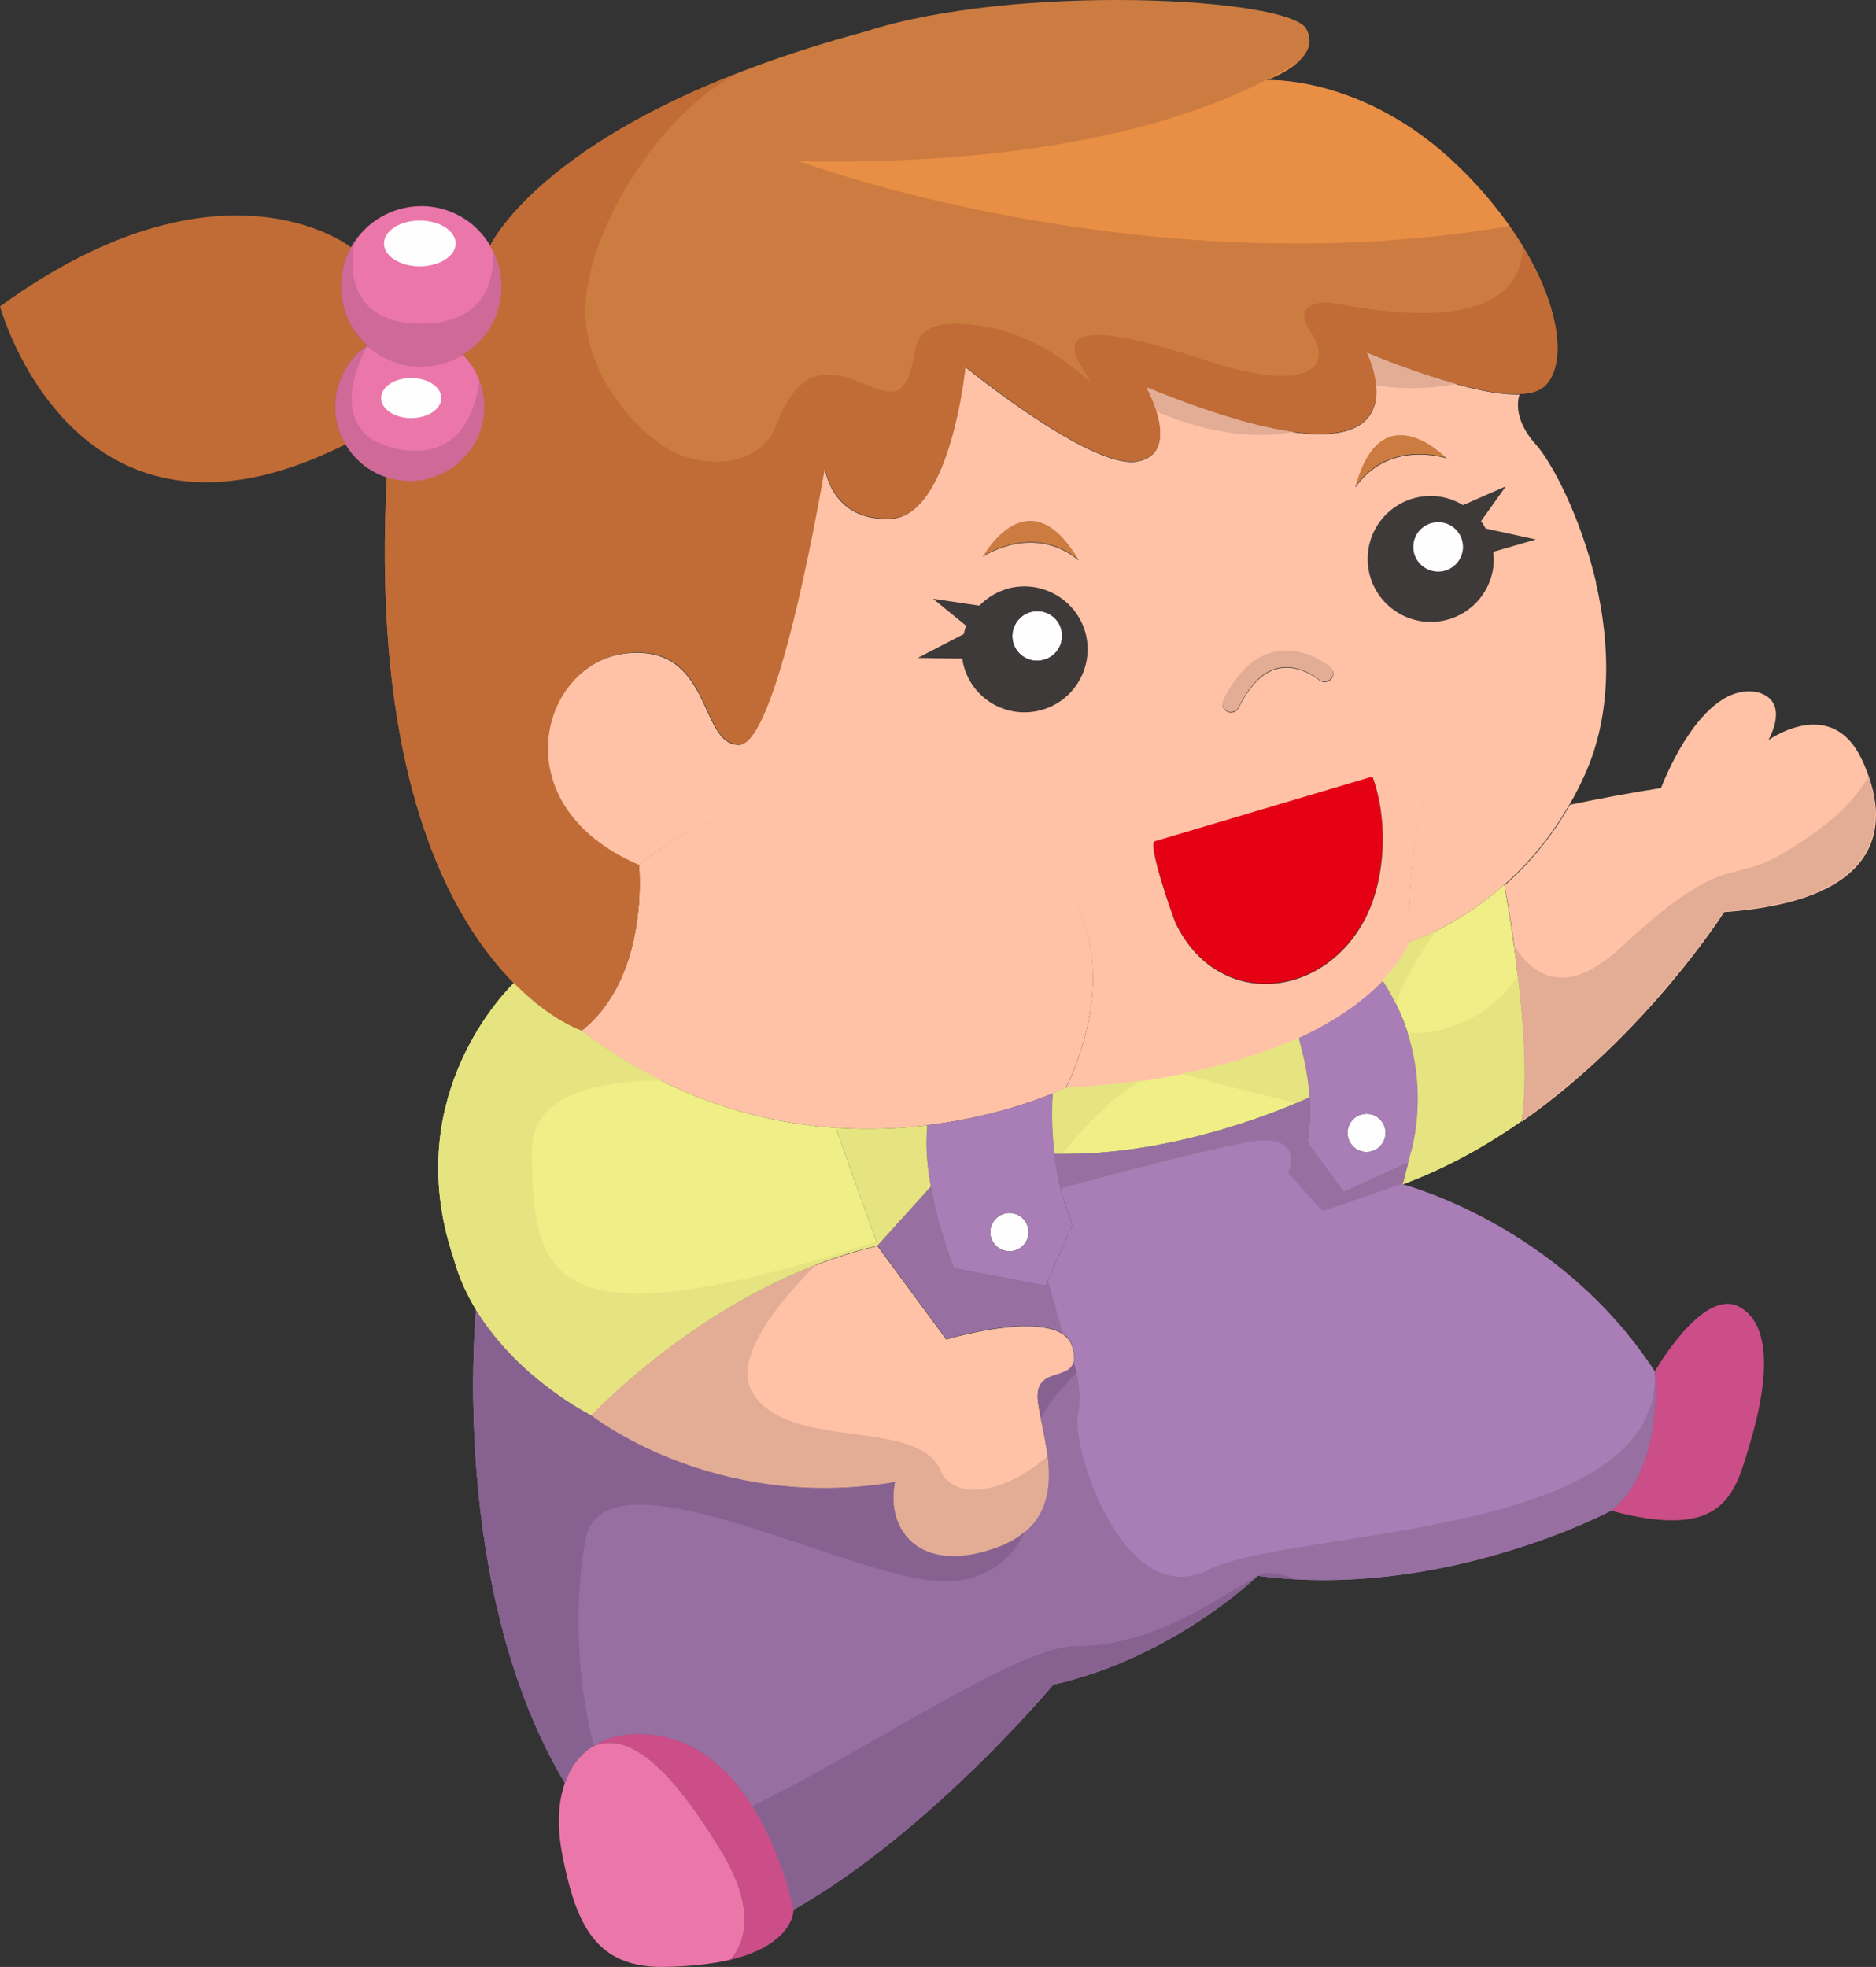 <svg version="1.1" xmlns="http://www.w3.org/2000/svg" xmlns:xlink="http://www.w3.org/1999/xlink" width="112.775" height="118.23" viewBox="0,0,112.775,118.23"><rect x="0" y="0" width="112.775" height="118.23" fill="#333333" stroke="none"/><g transform="translate(-184.1,-121.014)"><g data-paper-data="{&quot;isPaintingLayer&quot;:true}" fill-rule="evenodd" stroke="none" stroke-width="1" stroke-linecap="butt" stroke-linejoin="miter" stroke-miterlimit="10" stroke-dasharray="" stroke-dashoffset="0" style="mix-blend-mode: normal"><path d="M283.579,203.45c0,0 2.879,-5.052 5.056,-3.896c2.176,1.143 1.611,5.038 0.688,8.137c-0.922,3.097 -1.488,5.974 -8.375,4.13c3.209,-2.52 2.632,-8.371 2.632,-8.371M231.808,235.802c0,0 0.068,2.078 -3.817,3.016c0.4,-0.398 1.999,-2.409 -0.55,-6.568c-2.742,-4.501 -5.373,-7.308 -7.7,-6.263c0.675,-0.456 1.515,-0.717 2.535,-0.743c7.466,-0.222 9.532,10.558 9.532,10.558" fill="#cb4e88"/><path d="M218.06,228.188c0.316,-0.92 0.854,-1.666 1.611,-2.16c0.027,-0.015 0.04,-0.027 0.07,-0.041c2.327,-1.047 4.958,1.763 7.7,6.263c2.549,4.159 0.95,6.168 0.55,6.568c-1.018,0.232 -2.327,0.4 -3.994,0.425c-4.133,0.055 -5.276,-2.643 -6.076,-6.65c-0.33,-1.665 -0.302,-3.177 0.139,-4.405M204.875,147.72c-1.193,-2.014 -0.62,-4.608 1.309,-5.933c0.884,0.81 2.04,1.257 3.238,1.253c0.886,-0.001 1.754,-0.249 2.506,-0.717c0.826,0.836 1.287,1.965 1.282,3.14c0,2.464 -2.011,4.46 -4.477,4.46c-0.482,0 -0.938,-0.069 -1.378,-0.219c-1.043,-0.333 -1.926,-1.04 -2.48,-1.984" fill="#eb77aa"/><path d="M211.928,142.324c-0.752,0.468 -1.62,0.716 -2.506,0.717c-1.199,0.004 -2.355,-0.444 -3.238,-1.255c-0.977,-0.879 -1.584,-2.146 -1.584,-3.564c-0,-0.819 0.209,-1.624 0.607,-2.34c0.854,-1.528 2.465,-2.475 4.215,-2.479c1.708,-0.004 3.288,0.903 4.146,2.38v0.015c0.441,0.717 0.675,1.544 0.675,2.425c0.008,1.68 -0.872,3.24 -2.315,4.101" fill="#eb77aa"/><path d="M246.838,160.675c-0.382,0.106 -0.79,0.055 -1.134,-0.141c-0.344,-0.196 -0.596,-0.522 -0.699,-0.904c-0.207,-0.799 0.267,-1.615 1.063,-1.832c0.794,-0.213 1.611,0.255 1.83,1.047c0.208,0.797 -0.26,1.625 -1.06,1.83" fill="#fefefe"/><path d="M270.561,155.375c0.821,-0.001 1.486,-0.666 1.488,-1.487c-0.002,-0.821 -0.667,-1.485 -1.488,-1.486c-0.827,0 -1.502,0.662 -1.502,1.486c0.002,0.396 0.161,0.776 0.442,1.055c0.282,0.279 0.662,0.434 1.059,0.432M270.092,150.79c0.686,0.003 1.358,0.194 1.943,0.552l2.563,-1.129l-1.488,2.092c0.105,0.139 0.197,0.287 0.275,0.442l3.017,0.661l-2.562,0.742c0.013,0.137 0.04,0.275 0.04,0.427c0,1.004 -0.399,1.968 -1.11,2.677c-0.71,0.71 -1.674,1.108 -2.678,1.108c-1.373,0.032 -2.656,-0.683 -3.352,-1.867c-0.696,-1.184 -0.696,-2.653 0,-3.837c0.696,-1.184 1.979,-1.899 3.352,-1.867" fill="#3f3a3a"/><path d="M269.059,153.888c0,-0.825 0.675,-1.487 1.502,-1.487c0.82,0.002 1.484,0.667 1.486,1.487c-0.002,0.82 -0.666,1.485 -1.486,1.487c-0.827,0 -1.502,-0.66 -1.502,-1.487" fill="#fefefe"/><path d="M247.899,158.844c-0.219,-0.794 -1.039,-1.26 -1.833,-1.044c-0.796,0.216 -1.269,1.032 -1.06,1.83c0.103,0.382 0.354,0.708 0.698,0.904c0.344,0.196 0.752,0.246 1.134,0.14c0.799,-0.204 1.267,-1.032 1.061,-1.83M249.359,159.024c0.537,2.023 -0.663,4.101 -2.673,4.638c-0.97,0.266 -2.006,0.133 -2.878,-0.368c-0.872,-0.501 -1.507,-1.33 -1.765,-2.302c-0.041,-0.138 -0.054,-0.277 -0.082,-0.427l-2.673,-0.041l2.755,-1.432c0.038,-0.169 0.089,-0.334 0.152,-0.495l-1.983,-1.624l2.768,0.412c0.48,-0.489 1.079,-0.844 1.737,-1.033c2.018,-0.531 4.087,0.66 4.642,2.672" fill="#3f3a3a"/><path d="M257.638,163.07c0.813,-1.678 1.873,-2.67 3.128,-2.931c1.777,-0.344 3.236,0.879 3.293,0.936c0.106,0.088 0.171,0.216 0.181,0.354c0.01,0.138 -0.036,0.273 -0.127,0.376c-0.193,0.207 -0.511,0.233 -0.731,0.055c-0.011,-0.014 -1.129,-0.965 -2.411,-0.702c-0.922,0.191 -1.734,0.992 -2.41,2.368c-0.091,0.175 -0.271,0.287 -0.469,0.289c-0.077,0.001 -0.153,-0.018 -0.22,-0.056c-0.124,-0.059 -0.219,-0.165 -0.263,-0.295c-0.044,-0.13 -0.034,-0.272 0.029,-0.394" data-paper-data="{&quot;origPos&quot;:null}" fill="#e3ac94"/><path d="M253.506,171.551l13.087,-3.895c0.95,2.573 0.813,6.113 -0.427,8.535c-2.522,4.875 -8.845,5.493 -11.379,0.316c-0.166,-0.329 -1.722,-4.817 -1.281,-4.957z" fill="#e50113"/><path d="M247.402,186.736c-1.253,0.511 -3.981,1.487 -7.576,1.914c-1.667,0.207 -3.512,0.289 -5.484,0.152c-4.669,-0.304 -10.043,-1.804 -15.277,-5.837c4.132,-3.263 3.444,-9.968 3.444,-9.968c0,0 8.032,-7.406 19.976,-2.822c11.944,4.598 5.675,16.231 5.675,16.231c0,0 -0.261,0.124 -0.758,0.33M268.825,177.635c-0.482,-16.78 10.001,-21.2 11.2,-21.64c0.855,3.635 1.032,7.901 -0.688,11.661c-0.277,0.606 -0.567,1.168 -0.87,1.694h-0.013c-1.028,1.823 -2.355,3.461 -3.926,4.844c-2.948,2.617 -5.703,3.442 -5.703,3.442" data-paper-data="{&quot;origPos&quot;:null}" fill="#ffc2a6"/><path d="M271.042,148.533c-0.357,-0.109 -3.526,-1.019 -5.482,1.747c1.474,-5.575 5.125,-2.119 5.482,-1.747M248.96,154.673c-2.647,-2.187 -5.525,-0.386 -5.76,-0.232c0.166,-0.306 2.825,-4.835 5.76,0.232" fill="#cd7c41"/><path d="M184.1,139.433c13.267,-9.636 21.024,-3.606 21.024,-3.606l0.082,0.055c-0.387,0.687 -0.607,1.499 -0.607,2.34c-0.004,1.36 0.572,2.657 1.585,3.565c-1.929,1.326 -2.501,3.919 -1.309,5.933c-16.296,8.193 -20.775,-8.287 -20.775,-8.287" fill="#c16c36"/><path d="M266.262,142.199c0.193,0.413 4.396,9.28 -13.267,2.067c0.152,0.288 2.122,3.964 -0.523,4.46c-2.755,0.509 -10.333,-5.685 -10.333,-5.685c0,0 -0.866,8.946 -4.476,9.126c-3.61,0.181 -3.967,-3.097 -3.967,-3.097c0,0 -2.756,16.686 -5.153,16.686c-2.424,0 -1.556,-6.017 -6.723,-5.507c-5.166,0.523 -7.743,9.128 0.689,12.748c0,0 0.688,6.705 -3.443,9.967c0,0 -1.847,-0.593 -4.078,-2.863c-3.749,-3.785 -8.582,-12.238 -7.632,-30.398c0.441,0.152 0.895,0.22 1.377,0.22c2.465,0 4.478,-1.996 4.478,-4.461c0.004,-1.175 -0.457,-2.303 -1.283,-3.139c1.442,-0.861 2.322,-2.42 2.315,-4.1c0,-0.881 -0.233,-1.708 -0.675,-2.425v-0.015c0.277,-0.562 4.175,-7.915 22.552,-12.87c8.955,-2.918 25.486,-2.066 26.506,-0.166c1.046,1.887 -2.399,3.085 -2.399,3.085c0,0 5.843,-0.331 11.533,5.175c5.687,5.508 7.066,11.523 5.165,13.246c-0.332,0.287 -0.855,0.425 -1.503,0.44c-3.044,0.095 -8.801,-2.354 -9.16,-2.493" fill="#cd7c41"/><path d="M244.785,196.223c-0.634,0 -1.157,-0.511 -1.157,-1.144c0,-0.634 0.523,-1.156 1.157,-1.156c0.633,0 1.143,0.522 1.143,1.156c0.001,0.304 -0.119,0.595 -0.334,0.81c-0.215,0.215 -0.506,0.335 -0.809,0.334M265.105,189.104c-0.001,-0.303 0.12,-0.594 0.334,-0.808c0.214,-0.214 0.506,-0.334 0.809,-0.334c0.303,-0.001 0.595,0.119 0.809,0.333c0.215,0.214 0.335,0.505 0.335,0.809c0,0.633 -0.511,1.157 -1.144,1.157c-0.634,0 -1.143,-0.524 -1.143,-1.157" fill="#fefefe"/><path d="M268.894,190.371l-0.152,0.606l-0.083,-0.027l-3.787,1.72l-2.179,-2.987c0.166,-0.952 0.18,-1.873 0.125,-2.712c-0.109,-1.681 -0.523,-3.042 -0.661,-3.594c2.438,-1.13 4.023,-2.368 5.028,-3.414l0.096,0.083c3.335,5.164 1.613,10.324 1.613,10.324zM267.392,189.104c0,-0.632 -0.509,-1.142 -1.143,-1.142c-0.635,0 -1.145,0.51 -1.145,1.142c-0.002,0.635 0.51,1.152 1.145,1.157c0.633,0 1.143,-0.524 1.143,-1.157zM247.499,190.371c0.139,1.321 0.455,2.836 1.075,4.241l-1.613,3.676l-5.51,-1.033c0,0 -0.936,-2.257 -1.391,-4.915c-0.22,-1.17 -0.331,-2.423 -0.22,-3.58l-0.014,-0.11c3.596,-0.426 6.323,-1.404 7.576,-1.914c-0.042,0.469 -0.11,1.888 0.098,3.634M244.784,196.223c0.635,0 1.145,-0.51 1.145,-1.143c0,-0.634 -0.511,-1.156 -1.145,-1.156c-0.633,0 -1.156,0.522 -1.156,1.156c0,0.633 0.523,1.143 1.156,1.143" fill="#a97db5"/><path d="M283.579,203.45c0,0 0.578,5.851 -2.631,8.371c0,0 -10.113,5.395 -21.243,3.909c0,0 -5.056,4.928 -12.288,6.54c0,0 -7.343,8.823 -15.609,13.533c0,0 -2.066,-10.781 -9.533,-10.559c-1.019,0.026 -1.859,0.287 -2.535,0.743c-0.028,0.014 -0.042,0.026 -0.07,0.041c-0.756,0.494 -1.294,1.24 -1.61,2.16c-6.378,-10.654 -5.594,-25.413 -5.347,-28.428c2.55,4.17 6.93,6.333 6.93,6.333c0,0 7.344,5.851 18.254,4.007c-0.579,2.988 1.599,5.629 6.199,3.908c4.587,-1.721 2.755,-6.194 2.41,-8.728c-0.343,-2.518 2.756,-0.797 2.068,-3.317c-0.689,-2.532 -7.578,-0.468 -7.578,-0.468l-4.133,-5.615l3.197,-3.54c0.455,2.658 1.391,4.915 1.391,4.915l5.511,1.033l1.612,-3.676c-0.619,-1.405 -0.937,-2.919 -1.075,-4.241c7.384,0.193 14.438,-2.988 15.318,-3.401c0.055,0.84 0.043,1.763 -0.123,2.713l2.177,2.986l3.788,-1.72l0.083,0.028l-0.317,1.226c0,0 9.422,2.409 15.155,11.247" fill="#a97db5"/><path d="M267.186,179.963c1.28,-1.337 1.638,-2.327 1.638,-2.327c0,0 2.756,-0.825 5.703,-3.441c0.207,1.087 1.765,9.926 1.02,14.22c-2.149,1.502 -4.546,2.838 -7.122,3.788l0.317,-1.226l0.152,-0.606c0,0 1.721,-5.163 -1.612,-10.324l-0.096,-0.084M248.161,186.406c6.419,-0.373 10.896,-1.597 13.996,-3.029c0.138,0.551 0.551,1.913 0.661,3.593c-0.882,0.414 -7.934,3.593 -15.319,3.4c-0.207,-1.747 -0.138,-3.165 -0.097,-3.634c0.498,-0.206 0.758,-0.33 0.758,-0.33" fill="#efee87"/><path d="M239.84,188.759c-0.11,1.158 0,2.411 0.22,3.58l-3.197,3.54l-2.52,-7.076c1.828,0.125 3.664,0.074 5.483,-0.153z" fill="#e5e481"/><path d="M212.714,199.746c-0.55,-0.922 -1.033,-1.94 -1.336,-3.07c-3.128,-9.251 2.52,-15.488 3.609,-16.575c2.233,2.271 4.078,2.863 4.078,2.863c5.235,4.033 10.608,5.535 15.277,5.839l2.522,7.075c-9.877,2.299 -17.22,10.216 -17.22,10.216c0,0 -4.38,-2.163 -6.93,-6.333v-0.015" fill="#efee87"/><path d="M240.985,201.529c0,0 6.894,-2.064 7.584,0.47c0.689,2.518 -2.413,0.797 -2.07,3.315c0.346,2.534 2.179,7.01 -2.412,8.73c-4.606,1.72 -6.785,-0.922 -6.205,-3.91c-10.921,1.845 -18.271,-4.005 -18.271,-4.005c0,0 7.35,-7.917 17.237,-10.215zM290.406,165.501c0.262,-0.178 3.848,-2.602 5.612,1.158c1.847,3.894 1.379,8.494 -8.273,9.181c0,0 -4.647,7.351 -12.177,12.61c0.746,-4.294 -0.814,-13.133 -1.021,-14.221c1.573,-1.383 2.901,-3.02 3.93,-4.844h0.014c1.812,-0.38 3.634,-0.715 5.462,-1.005c0,0 2.413,-6.54 5.859,-5.742c1.849,0.551 0.719,2.631 0.594,2.863M266.316,154.612c0,1.005 0.4,1.968 1.112,2.678c0.712,0.71 1.676,1.108 2.682,1.107c1.005,0.001 1.969,-0.398 2.68,-1.108c0.711,-0.71 1.11,-1.673 1.11,-2.677c0,-0.152 -0.027,-0.289 -0.041,-0.426l2.566,-0.745l-3.02,-0.66c-0.084,-0.153 -0.165,-0.302 -0.275,-0.442l1.489,-2.091l-2.566,1.128c-0.58,-0.343 -1.227,-0.55 -1.944,-0.55c-1.006,-0.001 -1.971,0.397 -2.682,1.107c-0.712,0.71 -1.111,1.674 -1.111,2.679M268.84,177.671c0,0 -0.358,0.991 -1.64,2.327c-1.008,1.045 -2.595,2.284 -5.035,3.414c-3.103,1.432 -7.584,2.656 -14.01,3.028c0,0 6.274,-11.632 -5.682,-16.23c-11.956,-4.584 -19.996,2.823 -19.996,2.823c-8.439,-3.622 -5.861,-12.227 -0.69,-12.75c5.172,-0.51 4.303,5.507 6.73,5.507c2.399,0 5.157,-16.685 5.157,-16.685c0,0 0.358,3.277 3.972,3.097c3.613,-0.179 4.481,-9.127 4.481,-9.127c0,0 7.584,6.194 10.341,5.686c2.65,-0.497 0.678,-4.173 0.526,-4.46c17.678,7.214 13.472,-1.653 13.28,-2.066c0.356,0.138 6.122,2.588 9.169,2.493c-0.151,0.481 -0.275,1.597 0.98,3.001c0.91,0.991 2.676,4.265 3.627,8.301c-1.199,0.441 -11.694,4.86 -11.211,21.642M271.06,148.568c-0.359,-0.372 -4.014,-3.827 -5.488,1.748c1.958,-2.766 5.128,-1.858 5.488,-1.748M248.956,154.707c-2.938,-5.066 -5.599,-0.536 -5.766,-0.232c0.235,-0.152 3.117,-1.955 5.766,0.233M244.707,156.387c-0.658,0.189 -1.257,0.545 -1.737,1.033l-2.773,-0.413l1.987,1.624c-0.07,0.167 -0.111,0.331 -0.152,0.497l-2.759,1.431l2.675,0.04c0.028,0.152 0.042,0.291 0.084,0.428c0.258,0.972 0.894,1.801 1.766,2.302c0.873,0.501 1.91,0.634 2.88,0.368c2.013,-0.537 3.213,-2.615 2.677,-4.638c-0.555,-2.013 -2.628,-3.204 -4.649,-2.672M260.98,161.193c1.281,-0.262 2.399,0.688 2.412,0.702c0.22,0.177 0.54,0.153 0.731,-0.055c0.092,-0.103 0.138,-0.24 0.128,-0.378c-0.01,-0.138 -0.076,-0.266 -0.183,-0.354c-0.054,-0.054 -1.516,-1.277 -3.295,-0.934c-1.255,0.262 -2.317,1.252 -3.131,2.932c-0.062,0.122 -0.072,0.264 -0.028,0.393c0.044,0.13 0.139,0.236 0.263,0.295c0.068,0.038 0.145,0.057 0.222,0.056c0.197,-0.003 0.377,-0.114 0.468,-0.289c0.676,-1.378 1.487,-2.176 2.413,-2.368M266.178,176.225c1.24,-2.421 1.379,-5.96 0.426,-8.535l-13.099,3.896c-0.44,0.138 1.116,4.627 1.281,4.957c2.538,5.176 8.868,4.557 11.391,-0.318" data-paper-data="{&quot;origPos&quot;:null}" fill="#ffc2a6"/><path d="M253.616,145.749c-0.23,-0.749 -0.562,-1.372 -0.62,-1.484c3.98,1.627 6.843,2.43 8.898,2.704c-1.71,0.335 -4.511,0.387 -8.278,-1.22M266.816,144.184c-0.082,-0.981 -0.497,-1.86 -0.555,-1.985c0.236,0.092 2.799,1.177 5.392,1.885c-1.304,0.273 -2.928,0.378 -4.837,0.1" data-paper-data="{&quot;origPos&quot;:null}" fill="#e3ac94"/><path d="M207.355,149.704c0.44,0.152 0.895,0.22 1.377,0.22c2.467,0 4.478,-1.998 4.478,-4.461c0.005,-1.175 -0.456,-2.303 -1.281,-3.139c1.443,-0.862 2.323,-2.422 2.315,-4.102c0,-0.881 -0.234,-1.708 -0.677,-2.438c0.237,-0.483 3.151,-5.962 15.574,-10.64c-4.92,1.854 -10.225,10 -9.827,15.163c0.227,2.952 2.399,6.122 4.9,7.66c1.93,1.191 5.554,1.293 6.561,-1.421c2.295,-6.196 6.199,-0.688 7.577,-2.294c1.378,-1.606 -0.46,-4.361 4.59,-3.673c5.052,0.688 7.808,5.05 6.2,2.525c-1.607,-2.526 1.149,-2.525 7.349,-0.46c6.198,2.067 7.805,0.46 6.428,-1.606c-1.377,-2.064 1.149,-1.835 1.149,-1.835c9,1.757 11.512,-0.448 11.566,-3.398c2.327,3.834 2.641,7.224 1.292,8.447c-0.332,0.289 -0.855,0.425 -1.502,0.44c-3.045,0.096 -8.804,-2.354 -9.163,-2.492c0.193,0.413 4.396,9.28 -13.265,2.066c0.15,0.287 2.12,3.963 -0.524,4.46c-2.754,0.508 -10.332,-5.686 -10.332,-5.686c0,0 -0.868,8.948 -4.478,9.127c-3.61,0.18 -3.967,-3.097 -3.967,-3.097c0,0 -2.754,16.685 -5.153,16.685c-2.424,0 -1.555,-6.017 -6.721,-5.507c-5.167,0.523 -7.743,9.128 0.689,12.75c0,0 0.688,6.704 -3.445,9.965c0,0 -1.845,-0.59 -4.078,-2.861c-3.747,-3.786 -8.582,-12.24 -7.632,-30.398" fill="#c16c36"/><path d="M232.152,130.713c17.009,0.298 25.87,-3.375 29.991,-5.983c-0.769,0.699 -1.915,1.101 -1.915,1.101c0,0 5.842,-0.33 11.53,5.176c1.139,1.098 2.171,2.301 3.083,3.594c-22.075,3.786 -42.689,-3.888 -42.689,-3.888" data-paper-data="{&quot;origPos&quot;:null}" fill="#e98e45"/><path d="M275.11,177.84c1.206,1.931 3.211,3.108 6.408,0.14c6.428,-5.966 6.428,-3.671 9.872,-5.737c1.672,-1.002 3.989,-2.6 5.016,-4.555c1.25,3.627 0.082,7.491 -8.694,8.117c0,0 -4.642,7.352 -12.165,12.61c0.476,-2.742 0.012,-7.327 -0.438,-10.574M219.643,206.093c0,0 5.571,-6 13.531,-9.07c-2.447,2.434 -5.123,5.786 -3.777,7.803c2.295,3.442 9.873,1.375 11.25,4.59c0.776,1.808 3.81,1.433 6.437,-0.88c0.254,2.13 -0.044,4.368 -2.988,5.473c-4.6,1.72 -6.778,-0.922 -6.199,-3.909c-10.91,1.844 -18.254,-4.007 -18.254,-4.007" data-paper-data="{&quot;origPos&quot;:null}" fill="#e3ac94"/><path d="M214.987,180.101c2.233,2.271 4.078,2.863 4.078,2.863c1.499,1.153 3.107,2.157 4.802,2.996c-4.22,0.029 -7.787,0.992 -7.787,4.18c0,7.803 1.148,11.704 19.976,5.739c0.255,-0.082 0.48,-0.16 0.723,-0.24l0.085,0.24c-9.877,2.297 -17.221,10.214 -17.221,10.214c0,0 -4.38,-2.162 -6.928,-6.333v-0.014c-0.55,-0.923 -1.034,-1.941 -1.338,-3.07c-3.127,-9.252 2.522,-15.487 3.61,-16.575M255.117,185.554c2.896,-0.568 5.215,-1.333 7.04,-2.178c0.137,0.553 0.55,1.914 0.66,3.595c-0.129,0.061 -0.407,0.187 -0.786,0.348c-2.237,-0.54 -5.136,-1.257 -6.914,-1.765M247.95,190.37c-0.15,0 -0.299,0.005 -0.45,0c-0.208,-1.746 -0.14,-3.165 -0.098,-3.634c0.497,-0.205 0.758,-0.33 0.758,-0.33c1.68,-0.099 3.22,-0.255 4.642,-0.459c-1.866,0.944 -3.777,3.084 -4.851,4.424M268.825,177.636c0,0 0.632,-0.195 1.6,-0.67c-1.078,1.545 -2.075,3.194 -2.41,4.391c-0.215,-0.434 -0.45,-0.873 -0.733,-1.31l-0.096,-0.084c1.28,-1.337 1.639,-2.327 1.639,-2.327M268.894,190.37c0,0 1.106,-3.33 -0.186,-7.316c1.619,0.354 5.258,-0.889 6.626,-3.464c0.355,3 0.608,6.549 0.213,8.826c-2.15,1.5 -4.545,2.836 -7.122,3.787l0.317,-1.226l0.152,-0.606z" fill="#e5e481"/><path d="M247.09,197.992l0.905,3.163c0,0 0.014,0.033 0.019,0.04c-1.81,-1.26 -7.017,0.3 -7.017,0.3l-4.134,-5.617l3.198,-3.54c0.299,1.681 0.764,3.329 1.39,4.918l5.51,1.031l0.13,-0.295zM263.608,193.812l-2.066,-2.295c0,0 1.148,-2.523 -2.526,-1.835c-2.99,0.56 -9.021,2.184 -11.162,2.77c-0.164,-0.685 -0.283,-1.381 -0.355,-2.082c7.384,0.193 14.438,-2.986 15.318,-3.4c0.057,0.84 0.043,1.761 -0.123,2.712l2.177,2.988l3.788,-1.721l0.083,0.029l-0.302,1.168z" fill="#976fa1"/><path d="M212.714,199.76c2.55,4.17 6.93,6.333 6.93,6.333c0,0 7.343,5.851 18.252,4.007c-0.577,2.987 1.6,5.63 6.2,3.909c4.588,-1.721 2.754,-6.195 2.411,-8.728c-0.29,-2.133 1.877,-1.237 2.134,-2.435c0.28,0.938 0.497,2.114 0.272,3.127c-0.459,2.064 2.754,11.93 7.807,9.407c5.05,-2.523 27.313,-1.835 26.86,-11.93c0,0 0.577,5.85 -2.633,8.37c0,0 -10.11,5.397 -21.242,3.91c0,0 -5.057,4.929 -12.288,6.539c0,0 -7.343,8.825 -15.608,13.534c0,0 -2.068,-10.78 -9.534,-10.56c-1.02,0.027 -1.86,0.289 -2.534,0.744c-0.029,0.012 -0.042,0.026 -0.07,0.041c-0.757,0.494 -1.295,1.238 -1.61,2.16c-6.38,-10.654 -5.594,-25.414 -5.347,-28.427" fill="#976fa1"/><path d="M246.68,206.262c-0.07,-0.35 -0.132,-0.68 -0.173,-0.981c-0.292,-2.133 1.877,-1.236 2.134,-2.435c0.066,0.22 0.127,0.454 0.18,0.694c-0.806,0.776 -1.68,1.76 -2.14,2.722M261.95,215.935c-0.751,-0.039 -1.5,-0.108 -2.245,-0.206c0.524,-0.302 1.307,-0.185 2.245,0.206M212.714,199.76c2.55,4.17 6.93,6.333 6.93,6.333c0,0 7.343,5.851 18.252,4.007c-0.577,2.987 1.6,5.63 6.2,3.909c0.597,-0.215 1.152,-0.535 1.637,-0.945c-0.761,1.592 -2.166,2.897 -4.627,3.004c-5.28,0.231 -20.664,-8.49 -21.812,-2.523c-0.667,3.47 -0.551,8.561 0.516,12.401c-0.023,0.016 -0.047,0.026 -0.069,0.041c-0.029,0.012 -0.042,0.026 -0.07,0.041c-0.757,0.494 -1.295,1.238 -1.61,2.16c-6.38,-10.654 -5.594,-25.414 -5.347,-28.427M248.684,219.97c4.592,0 8.036,-2.514 11.02,-4.24c0,0 -5.056,4.928 -12.286,6.54c0,0 -7.345,8.824 -15.61,13.533c0,0 -0.64,-3.318 -2.481,-6.234c6.564,-3.146 16.007,-9.599 19.357,-9.599" fill="#876290"/><path d="M205.206,135.881c0.078,-0.14 0.17,-0.27 0.259,-0.399c-0.57,2.254 0.117,5.096 4.128,4.984c3.554,-0.099 4.218,-2.4 4.142,-4.35c0.334,0.652 0.508,1.374 0.508,2.106c0.008,1.68 -0.872,3.24 -2.315,4.101c-1.818,1.129 -4.166,0.91 -5.744,-0.536c-1.012,-0.908 -1.589,-2.205 -1.584,-3.565c0,-0.841 0.22,-1.652 0.606,-2.34" fill="#cf6997"/><path d="M207.183,135.647c0,-0.761 0.964,-1.376 2.152,-1.376c1.189,0 2.154,0.616 2.154,1.376c0,0.761 -0.965,1.376 -2.154,1.376c-1.188,0 -2.152,-0.615 -2.152,-1.376" fill="#fefefe"/><path d="M206.184,141.787c0,0 -3.134,5.39 2.032,6.25c3.426,0.57 4.425,-2.184 4.71,-4.108c0.175,0.481 0.285,0.992 0.285,1.534c0,2.464 -2.013,4.46 -4.478,4.46c-0.482,0 -0.936,-0.067 -1.377,-0.22c-1.043,-0.333 -1.926,-1.039 -2.48,-1.983c-1.193,-2.014 -0.62,-4.608 1.309,-5.933M211.76,142.413c0.055,-0.032 0.115,-0.056 0.168,-0.09c0.026,0.026 0.044,0.058 0.07,0.085c-0.079,0.003 -0.158,0.005 -0.237,0.005" fill="#cf6997"/><path d="M207.011,144.941c0,-0.666 0.808,-1.207 1.807,-1.207c1,0 1.809,0.541 1.809,1.207c0,0.664 -0.809,1.204 -1.809,1.204c-0.998,0 -1.808,-0.541 -1.808,-1.205" fill="#fefefe"/></g></g></svg>